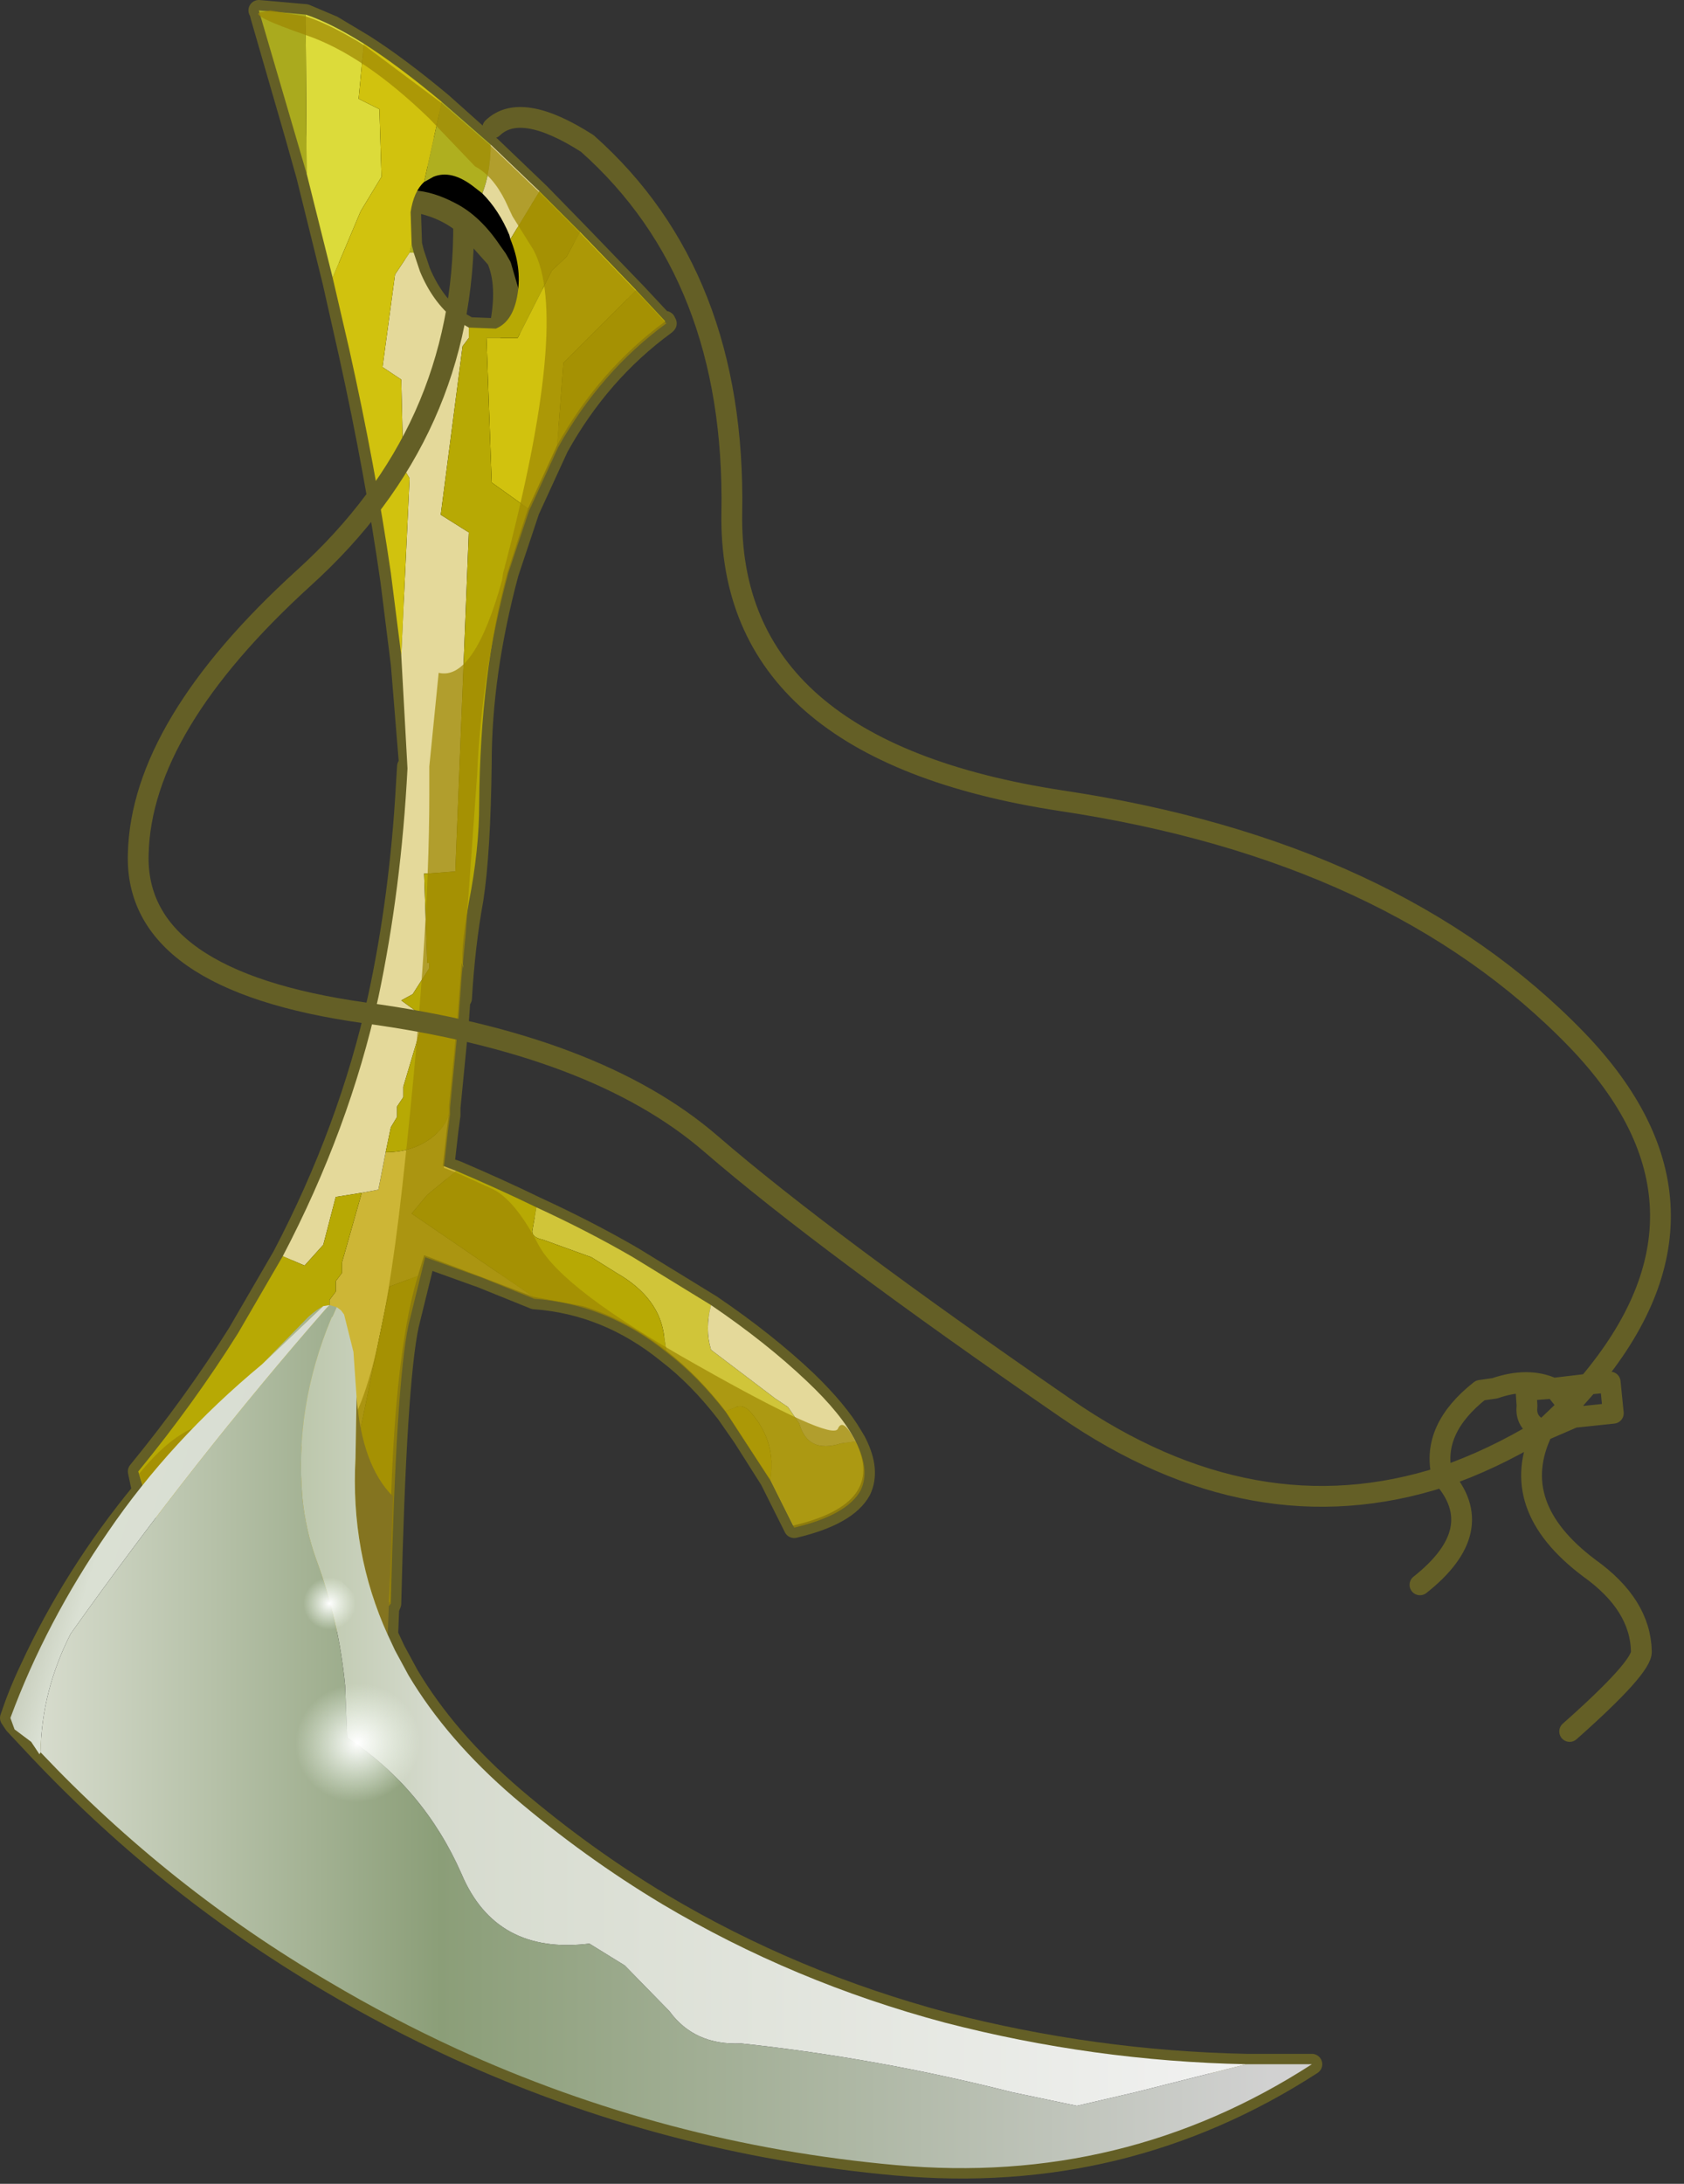 <?xml version="1.0" encoding="UTF-8" standalone="no"?>
<!DOCTYPE svg PUBLIC "-//W3C//DTD SVG 1.1//EN" "http://www.w3.org/Graphics/SVG/1.1/DTD/svg11.dtd">
<svg width="100%" height="100%" viewBox="0 0 81 105" version="1.1" xmlns="http://www.w3.org/2000/svg" xmlns:xlink="http://www.w3.org/1999/xlink" xml:space="preserve" xmlns:serif="http://www.serif.com/" style="fill-rule:evenodd;clip-rule:evenodd;stroke-linecap:round;stroke-linejoin:round;">
    <rect x="0" y="0" width="81" height="105" fill="#333333" stroke="none"/>
    <g transform="matrix(1,0,0,1,-392.45,-101.4)">
        <g>
            <g id="shape0">
                <path d="M406.65,107.9L405,102.2L404.95,102L404.9,101.9L407.15,102.1L408.45,102.65L409.95,103.55C411.05,104.25 412.3,105.183 413.7,106.35L416.05,108.45L418.4,110.7L420.35,112.7L423.05,115.5L424.45,117L423.05,115.5L420.35,112.7L418.4,110.7L416.05,108.45L413.7,106.35C412.3,105.183 411.05,104.25 409.95,103.55L408.45,102.65L409.95,103.5C411.05,104.2 412.3,105.133 413.7,106.3L416.05,108.35L418.4,110.6L420.35,112.55L423.05,115.35L424.45,116.85L424.45,116.9L424.5,116.95L424.45,117C422.35,118.533 420.633,120.5 419.3,122.9L417.9,125.95L416.9,128.95C416.033,132.183 415.6,135.233 415.6,138.1C415.567,140.967 415.433,143.15 415.2,144.65C414.933,146.117 414.75,147.7 414.65,149.4L414.7,147.7L414.5,150.55L414.1,154.65L414.1,155L414,155.75L413.8,157.5L414.4,157.7C415.733,158.267 417.017,158.85 418.25,159.45C419.917,160.217 421.467,161.017 422.9,161.85L426.65,164.15C428.417,165.35 429.95,166.567 431.25,167.8C432.25,168.767 432.983,169.65 433.45,170.45L433.6,170.7L433.65,170.8C434.083,171.667 434.15,172.417 433.85,173.05C433.417,173.85 432.35,174.45 430.65,174.85L429.5,172.55L428.2,170.5L427.4,169.35C426.5,168.183 425.55,167.217 424.55,166.45C422.617,164.883 420.483,164.017 418.15,163.85L415.55,162.8L415.4,162.75L412.9,161.85L412.1,165.1C411.7,166.967 411.417,171.433 411.25,178.5L411.15,178.75L411.1,180L411.45,180.75L412.1,181.95C413.333,184.017 415.017,185.967 417.15,187.8C419.417,189.733 421.8,191.45 424.3,192.95C428.5,195.45 433.033,197.35 437.9,198.65C442.667,199.883 447.5,200.55 452.4,200.65L455.55,200.65C449.517,204.55 442.85,206.167 435.55,205.5C428.15,204.833 421.1,202.967 414.4,199.9C412.3,198.933 410.267,197.867 408.3,196.7C402.967,193.567 398.167,189.7 393.9,185.1L393.15,184.3L392.95,184C393.217,183.2 393.533,182.417 393.9,181.65C395.3,178.617 397.1,175.767 399.3,173.1L399.1,172.15C400.9,169.95 402.5,167.733 403.9,165.5L406.05,161.8C408.183,157.733 409.717,153.583 410.65,149.35C411.35,146.117 411.8,142.683 412,139.05L412.05,138.25L412.2,138.25L411.75,132.9L411.25,128.95C410.75,125.517 410.083,121.933 409.25,118.2L408.45,114.75L407.2,109.75L406.65,107.9M412.2,147.7L412.3,141.75L412.2,138.75L412.2,138.25L412.2,138.75L412.3,141.75L412.2,147.7M412.3,111.1L411.6,111L412.3,111.1L412.2,111.6L412.25,113.15L412.35,113.55L412.65,114.45C413.05,115.417 413.6,116.183 414.3,116.75L415,117.15L416.3,117.2L416.5,117.1C416.767,115.767 416.717,114.683 416.35,113.85L416.55,114.2L417.35,116.95L418.05,116.8L418.05,114.25C418.083,112.617 417.617,111.15 416.65,109.85C415.85,108.783 414.75,108.333 413.35,108.5L411.9,109.65L413.35,108.5C414.75,108.333 415.85,108.783 416.65,109.85C417.617,111.15 418.083,112.617 418.05,114.25L418.05,116.8L417.35,116.95L416.55,114.2L416.35,113.85L416.1,113.5C415.5,112.6 414.833,111.967 414.1,111.6C413.467,111.267 412.867,111.083 412.3,111.05L412.3,111.1M412.2,138.75L412.15,138.25L412.2,138.75"/>
                <path d="M408.45,102.65L407.15,102.1L404.9,101.9L404.95,102L405,102.2L406.65,107.9L407.2,109.85L408.45,114.9L409.25,118.45C410.083,122.217 410.75,125.85 411.25,129.35L411.75,133.35L412.15,138.25L412.2,138.75L412.3,141.75L412.2,147.7M412.2,138.25L412.2,138.75M412.05,138.25L412,139.05C411.8,142.683 411.35,146.117 410.65,149.35C409.717,153.583 408.183,157.733 406.05,161.8L403.9,165.5C402.5,167.733 400.9,169.95 399.1,172.15L399.3,173.1C397.1,175.767 395.3,178.617 393.9,181.65C393.533,182.417 393.217,183.2 392.95,184L393.15,184.3L393.9,185.1C398.167,189.7 402.967,193.567 408.3,196.7C410.267,197.867 412.3,198.933 414.4,199.9C421.1,202.967 428.15,204.833 435.55,205.5C442.85,206.167 449.517,204.55 455.55,200.65L452.4,200.65C447.5,200.55 442.667,199.883 437.9,198.65C433.033,197.35 428.5,195.45 424.3,192.95C421.8,191.45 419.417,189.733 417.15,187.8C415.017,185.967 413.333,184.017 412.1,181.95L411.45,180.75L411.1,180L411.15,178.75L411.25,178.5C411.417,171.433 411.7,166.967 412.1,165.1L412.9,161.85L415.4,162.75L415.55,162.8L418.15,163.85C420.483,164.017 422.617,164.883 424.55,166.45C425.55,167.217 426.5,168.183 427.4,169.35L428.2,170.5L429.5,172.55L430.65,174.85C432.35,174.45 433.417,173.85 433.85,173.05C434.15,172.417 434.083,171.667 433.65,170.8L433.6,170.7L433.45,170.45C432.983,169.65 432.25,168.767 431.25,167.8C429.95,166.567 428.417,165.35 426.65,164.15L422.9,161.85C421.467,161.017 419.917,160.217 418.25,159.45C417.017,158.85 415.733,158.267 414.4,157.7L413.8,157.5L414,155.75L414.1,155L414.1,154.65L414.5,150.55L414.7,147.7M414.65,149.4C414.75,147.7 414.933,146.117 415.2,144.65C415.433,143.15 415.567,140.967 415.6,138.1C415.6,135.233 416.033,132.183 416.9,128.95L417.9,125.95L419.3,122.9C420.633,120.5 422.35,118.533 424.45,117L423.05,115.5L420.35,112.7L418.4,110.7L416.05,108.45L413.7,106.35C412.3,105.183 411.05,104.25 409.95,103.55L408.45,102.65M424.45,116.85L424.45,116.9L424.5,116.95L424.45,117" style="fill:none;fill-rule:nonzero;stroke:#645f26;stroke-width:1px;"/>
                <path d="M416.35,113.85L416.55,114.2L417.35,116.95L418.05,116.8L418.05,114.25C418.083,112.617 417.617,111.15 416.65,109.85C415.85,108.783 414.75,108.333 413.35,108.5L411.9,109.65M411.6,111L412.3,111.1L412.3,111.05C412.867,111.083 413.467,111.267 414.1,111.6C414.833,111.967 415.5,112.6 416.1,113.5L416.35,113.85L415.1,112.45C414.333,111.717 413.4,111.267 412.3,111.1L412.2,111.6L412.25,113.15L412.35,113.55L412.65,114.45C413.05,115.417 413.6,116.183 414.3,116.75L415,117.15L416.3,117.2L416.5,117.1C416.767,115.767 416.717,114.683 416.35,113.85" style="fill:none;fill-rule:nonzero;stroke:#645f26;stroke-width:1px;"/>
                <path d="M408.45,114.75L407.2,109.75L407.15,102.1C407.95,102.367 408.883,102.833 409.95,103.5L409.7,106.15L410.7,106.65L410.8,109.9L409.8,111.55L408.45,114.75" style="fill:#dcdb3a;"/>
                <path d="M413.7,106.3L416.05,108.35C416.05,109.217 415.917,110 415.65,110.7L415.2,110.35C414.5,109.817 413.867,109.667 413.3,109.9L412.85,110.15L413.7,106.3M412.15,113.55L412.25,113.15L412.35,113.55L412.15,113.55" style="fill:#afaf1f;"/>
                <path d="M407.2,109.75L404.9,101.9L407.15,102.1L407.2,109.75" style="fill:#aaaa1e;"/>
                <path d="M426.65,164.15C426.45,164.917 426.45,165.633 426.65,166.3L429.75,168.65L430.35,169.05L430.9,169.85C431.167,170.817 431.833,171.133 432.9,170.8L433.6,170.7C434.6,172.7 433.6,174.05 430.6,174.75L429.5,172.55C429.7,171.35 429.4,170.283 428.6,169.35C428.333,169.017 428.05,168.933 427.75,169.1L427.35,169.25C426.45,168.083 425.5,167.117 424.5,166.35L424.4,165.7C424.267,164.433 423.5,163.4 422.1,162.6L420.9,161.85L418.55,161C418.217,160.933 418.05,160.8 418.05,160.6L418.25,159.45C419.917,160.217 421.467,161.017 422.9,161.85L426.65,164.15" style="fill:#d0c539;"/>
                <path d="M407.8,179.8L407,179.45L403.35,177.55C402.85,177.217 402.4,176.883 402,176.55L408.3,164.4L408.3,163.9L408.6,163.5L408.6,163L408.9,162.6L408.9,162.1L409.85,158.75L410.65,158.6L411,156.8C411.833,156.8 412.55,156.583 413.15,156.15C413.65,155.783 413.95,155.367 414.05,154.9L413.95,155.65L413.75,157.45L414.4,157.7L413,158.85L412.25,159.75L418.1,163.75L412.85,161.75L412.55,162.75L411.2,163.25L407.8,179.8" style="fill:#cdb636;"/>
                <path d="M411,156.8L410.65,158.6L409.85,158.75L408.6,158.95L408,161.25L407.1,162.25L406.05,161.8C408.183,157.733 409.717,153.583 410.65,149.35C411.383,145.883 411.85,142.217 412.05,138.35L411.75,132.9L412.15,124.4L411.85,123.9L411.75,119.65L410.85,119.05L411.45,114.6L412.15,113.55L412.35,113.55L412.65,114.45C413.05,115.417 413.6,116.183 414.3,116.75L415,117.15L415,117.65L414.7,118.05L413.65,126.15L415,127L414.35,143.3L413,143.4L412.85,143.4L413,147.7L413.1,147.7L413.1,147.95L412.3,149.2L411.75,149.5L412.85,150.3L411.85,153.65L411.85,154.15L411.55,154.6L411.55,155.1L411.25,155.6L411,156.8M416.05,108.35L418.4,110.6L417,112.9L416.95,112.7C416.617,111.9 416.183,111.233 415.65,110.7C415.917,110 416.05,109.217 416.05,108.35M433.6,170.7L432.9,170.8C431.833,171.133 431.167,170.817 430.9,169.85L430.35,169.05L429.75,168.65L426.65,166.3C426.45,165.633 426.45,164.917 426.65,164.15C428.417,165.35 429.95,166.567 431.25,167.8C432.383,168.867 433.167,169.833 433.6,170.7" style="fill:#e4d99a;"/>
                <path d="M411.75,132.9L411.25,128.95C410.75,125.517 410.083,121.933 409.25,118.2L408.45,114.75L409.8,111.55L410.8,109.9L410.7,106.65L409.7,106.15L409.95,103.5C411.05,104.2 412.3,105.133 413.7,106.3L412.85,110.15C412.517,110.45 412.3,110.933 412.2,111.6L412.25,113.15L412.15,113.55L411.45,114.6L410.85,119.05L411.75,119.65L411.85,123.9L412.15,124.4L411.75,132.9M420.35,112.55L423.05,115.35L419.55,118.85L419.25,122.8L417.85,125.85L416.1,124.6L415.85,117.65L417.35,117.65L419,114.4L419.7,113.75L420.35,112.55M427.35,169.25L427.75,169.1C428.05,168.933 428.333,169.017 428.6,169.35C429.4,170.283 429.7,171.35 429.5,172.55L427.35,169.25" style="fill:#d1c20e;"/>
                <path d="M407.8,179.8L411.2,163.25L412.55,162.75C411.617,165.817 411.167,171.033 411.2,178.4L410.05,179.7L407.8,179.8M418.1,163.75L412.25,159.75L413,158.85L414.4,157.7C415.733,158.267 417.017,158.85 418.25,159.45L418.05,160.6C418.05,160.8 418.217,160.933 418.55,161L420.9,161.85L422.1,162.6C423.5,163.4 424.267,164.433 424.4,165.7L424.5,166.35C423.233,165.35 421.9,164.633 420.5,164.2L418.1,163.75M414.05,154.9C413.95,155.367 413.65,155.783 413.15,156.15C412.55,156.583 411.833,156.8 411,156.8L411.25,155.6L411.55,155.1L411.55,154.6L411.85,154.15L411.85,153.65L412.85,150.3L411.75,149.5L412.3,149.2L413.1,147.95L413.1,147.7L413,147.7L412.85,143.4L413,143.4L414.35,143.3L415,127L413.65,126.15L414.7,118.05L415,117.65L415,117.15L416.3,117.2C416.867,116.967 417.217,116.4 417.35,115.5C417.483,114.667 417.367,113.8 417,112.9L418.4,110.6L420.35,112.55L419.7,113.75L419,114.4L417.35,117.65L415.85,117.65L416.1,124.6L417.85,125.85L416.85,128.95C415.983,132.15 415.533,135.85 415.5,140.05C415.5,141.517 415.333,143.1 415,144.8C414.7,146.5 414.617,147.55 414.75,147.95L414.65,147.7L414.45,150.45L414.05,154.55L414.05,154.9M409.85,158.75L408.9,162.1L408.9,162.6L408.6,163L408.6,163.5L408.3,163.9L408.3,164.4L402,176.55L400.7,175.35L399.65,173.95L399.1,172.15C400.9,169.95 402.5,167.733 403.9,165.5L406.05,161.8L407.1,162.25L408,161.25L408.6,158.95L409.85,158.75M423.05,115.35L424.45,116.85C422.35,118.383 420.617,120.367 419.25,122.8L419.55,118.85L423.05,115.35" style="fill:#b7a904;"/>
                <path d="M403.4,177.65L402.05,176.65L401.45,176.15L400.75,175.45L399.7,174.05L399.15,172.25C400.95,170.05 402.567,169.35 404,170.15C405.433,170.95 406.883,171.15 408.35,170.75C409.783,170.35 410.933,166.25 411.8,158.45C412.667,150.65 413.1,144.367 413.1,139.6L413.1,138.25L413.55,133.75C414.683,134.017 415.7,132.533 416.6,129.3L416.65,128.95C418.817,120.783 419.3,115.6 418.1,113.4L417.1,111.8L416.75,111.05C416.35,110.25 415.867,109.7 415.3,109.4L413.1,107.1C411,105.067 409.033,103.733 407.2,103.1C405.367,102.467 404.617,102.1 404.95,102L405.45,101.9L407.2,102.2C408,102.467 408.933,102.933 410,103.6L413.75,106.4L416.1,108.45L418.45,110.7L420.4,112.65L423.1,115.45L424.5,116.95C422.4,118.483 420.667,120.467 419.3,122.9L417.9,125.95L416.9,128.95C416.033,132.183 415.533,135.417 415.4,138.65L414.85,146.3L414.65,148.4L414.5,150.55L414.1,154.65L414.1,155L414,155.75L413.8,157.55L414.45,157.8L416.1,158.55C416.833,158.883 417.583,159.783 418.35,161.25C419.117,162.683 421.667,164.617 426,167.05C430.3,169.483 432.55,170.5 432.75,170.1C432.917,169.7 433.217,169.933 433.65,170.8C434.083,171.667 434.15,172.417 433.85,173.05C433.417,173.85 432.35,174.45 430.65,174.85L429.55,172.65L427.4,169.35C426.5,168.183 425.55,167.217 424.55,166.45C422.617,164.883 420.483,164.017 418.15,163.85L415.55,162.8L415.4,162.75L412.9,161.85L412.1,165.1C411.7,166.967 411.417,171.433 411.25,178.5L410.45,179.5L410.1,179.8L407.85,179.9L407.05,179.55L407,179.55C405.6,178.917 404.4,178.283 403.4,177.65" style="fill:#9f8804;fill-opacity:0.72;"/>
                <path d="M409.6,168.55C409.767,170.75 410.35,172.35 411.35,173.35L411.1,180C409.9,177.367 409.383,174.533 409.55,171.5L409.6,168.55" style="fill:#847420;"/>
                <path d="M394.4,185.65C394.433,183.683 394.917,181.783 395.85,179.95C399.85,174.317 403.95,169.1 408.15,164.3L408.3,164.15L408.65,164.25L408.45,164.7L408.4,164.75C407.2,167.617 406.733,170.517 407,173.45C407.1,174.45 407.317,175.417 407.65,176.35C408.383,178.317 408.85,180.35 409.05,182.45L409.15,184.95C411.617,186.583 413.45,188.767 414.65,191.5C415.75,194.1 417.8,195.217 420.8,194.85L422.5,195.9L424.65,198.1C425.45,199.2 426.6,199.717 428.1,199.65C432.467,200.117 436.817,200.9 441.15,202L444.25,202.65L447.05,202L452.4,200.65L455.55,200.65C449.517,204.55 442.85,206.167 435.55,205.5C428.15,204.833 421.1,202.967 414.4,199.9C412.3,198.933 410.267,197.867 408.3,196.7C403.167,193.7 398.533,190.017 394.4,185.65M408,164.2L405.05,167L407.25,164.75L407.3,164.7C407.567,164.467 407.8,164.3 408,164.2" style="fill:url(#_Linear1);"/>
                <path d="M394.4,185.65L394.35,185.75L393.95,185.15L393.15,184.55L392.95,184C394.083,180.933 395.65,177.95 397.65,175.05C399.65,172.117 402.117,169.433 405.05,167L408,164.2L408.3,164.15L408.15,164.3C403.95,169.1 399.85,174.317 395.85,179.95C394.917,181.783 394.433,183.683 394.4,185.65" style="fill:url(#_Linear2);"/>
                <path d="M408.65,164.25L408.85,164.4L409,164.6L409.45,166.4L409.6,168.55L409.55,171.5C409.383,174.533 409.9,177.367 411.1,180L411.45,180.75L412.1,181.95C413.333,184.017 415.017,185.967 417.15,187.8C419.417,189.733 421.8,191.45 424.3,192.95C428.5,195.45 433.033,197.35 437.9,198.65C442.667,199.883 447.5,200.55 452.4,200.65L447.05,202L444.25,202.65L441.15,202C436.817,200.9 432.467,200.117 428.1,199.65C426.6,199.717 425.45,199.2 424.65,198.1L422.5,195.9L420.8,194.85C417.8,195.217 415.75,194.1 414.65,191.5C413.45,188.767 411.617,186.583 409.15,184.95L409.05,182.45C408.85,180.35 408.383,178.317 407.65,176.35C407.317,175.417 407.1,174.45 407,173.45C406.733,170.517 407.2,167.617 408.4,164.75L408.45,164.7L408.65,164.25" style="fill:url(#_Linear3);"/>
                <path d="M408.8,180.3C409.733,180.6 410.567,181.183 411.3,182.05C412.167,182.817 412.633,183.683 412.7,184.65L412.6,185.6L412.35,186.45L412.2,186.7L412.1,186.85C411.7,187.417 411.1,187.817 410.3,188.05L409.85,188.1L409.5,188.05L408.95,188.05L408.05,187.75C407.083,187.35 406.25,186.717 405.55,185.85C404.95,184.75 404.75,183.717 404.95,182.75L405.05,182.3C405.283,181.233 405.783,180.55 406.55,180.25C406.717,180.517 407.033,180.65 407.5,180.65L407.7,180.7L408.8,180.3" style="fill:url(#_Radial4);"/>
                <path d="M406.55,180.25L406.35,179.75L406.35,179.45C406.35,178.95 406.517,178.5 406.85,178.1C407.117,177.667 407.45,177.4 407.85,177.3L408.25,177.25L408.65,177.3L408.85,177.4L409.45,178L409.5,178.2L409.55,178.35L409.55,178.55L409.5,178.95L408.95,180.2L408.8,180.3L407.7,180.7L407.5,180.65C407.033,180.65 406.717,180.517 406.55,180.25" style="fill:url(#_Radial5);"/>
                <path d="M414.75,112.05C414.817,118.783 412.25,124.5 407.05,129.2C401.85,133.933 399.2,138.35 399.1,142.45C398.967,146.517 402.6,149.067 410,150.1C417.4,151.1 422.95,153.2 426.65,156.4C430.317,159.567 436,163.8 443.7,169.1C449.733,173.267 455.783,174.367 461.85,172.4L461.8,172.3C461.467,170.833 462.083,169.483 463.65,168.25L464.35,168.15C465.417,167.783 466.35,167.783 467.15,168.15L468.85,167.95C473.65,162.283 473.467,156.767 468.3,151.4C462.433,145.333 454.167,141.5 443.5,139.9C432.8,138.267 427.517,133.65 427.65,126.05C427.783,118.45 425.467,112.533 420.7,108.3C418.567,106.933 417.05,106.683 416.15,107.55M468.85,167.95L469.9,167.85L470.05,169.35L468.15,169.55L466.65,170.2C465.483,172.6 466.233,174.8 468.9,176.8C470.533,177.967 471.367,179.3 471.4,180.8C471.433,181.3 470.283,182.583 467.95,184.65M467.15,168.15L465.85,168.25L465.9,169C465.833,169.533 466.067,169.917 466.6,170.15L466.8,170.05L467.9,169L467.3,168.25L467.15,168.15M468.15,169.55L468.1,168.8L467.9,169M466.65,170.2L466.6,170.15C465,171.117 463.417,171.867 461.85,172.4C463.35,174.1 462.983,175.833 460.75,177.6M468.1,168.8L468.85,167.95" style="fill:none;fill-rule:nonzero;stroke:#645f26;stroke-width:1px;"/>
            </g>
        </g>
    </g>
    <defs>
        <linearGradient id="_Linear1" x1="0" y1="0" x2="1" y2="0" gradientUnits="userSpaceOnUse" gradientTransform="matrix(62.587,0,0,62.587,392.957,189.053)"><stop offset="0" style="stop-color:#dce0d3;stop-opacity:1"/><stop offset="0.33" style="stop-color:#8b9e78;stop-opacity:1"/><stop offset="0.97" style="stop-color:#d1d1d1;stop-opacity:1"/><stop offset="1" style="stop-color:#d1d1d1;stop-opacity:1"/></linearGradient>
        <linearGradient id="_Linear2" x1="0" y1="0" x2="1" y2="0" gradientUnits="userSpaceOnUse" gradientTransform="matrix(28.672,9.175,-9.175,28.672,387.083,174.969)"><stop offset="0" style="stop-color:#767c58;stop-opacity:1"/><stop offset="0.33" style="stop-color:#dae0d3;stop-opacity:1"/><stop offset="0.97" style="stop-color:#d5d5d5;stop-opacity:1"/><stop offset="1" style="stop-color:#d5d5d5;stop-opacity:1"/></linearGradient>
        <linearGradient id="_Linear3" x1="0" y1="0" x2="1" y2="0" gradientUnits="userSpaceOnUse" gradientTransform="matrix(62.587,0,0,62.587,392.957,189.056)"><stop offset="0" style="stop-color:#879e65;stop-opacity:1"/><stop offset="0.33" style="stop-color:#d6dbce;stop-opacity:1"/><stop offset="0.97" style="stop-color:#f2f2f2;stop-opacity:1"/><stop offset="1" style="stop-color:#f2f2f2;stop-opacity:1"/></linearGradient>
        <radialGradient id="_Radial4" cx="0" cy="0" r="1" gradientUnits="userSpaceOnUse" gradientTransform="matrix(2.867,-1.147,1.147,2.703,409.65,185.2)"><stop offset="0" style="stop-color:#fff;stop-opacity:1"/><stop offset="0.97" style="stop-color:#f5fef3;stop-opacity:0"/><stop offset="1" style="stop-color:#f5fef3;stop-opacity:0"/></radialGradient>
        <radialGradient id="_Radial5" cx="0" cy="0" r="1" gradientUnits="userSpaceOnUse" gradientTransform="matrix(-0.737,-1.065,1.065,-0.737,408.3,178.5)"><stop offset="0" style="stop-color:#fff;stop-opacity:1"/><stop offset="0.97" style="stop-color:#f5fef3;stop-opacity:0"/><stop offset="1" style="stop-color:#f5fef3;stop-opacity:0"/></radialGradient>
    </defs>
</svg>
